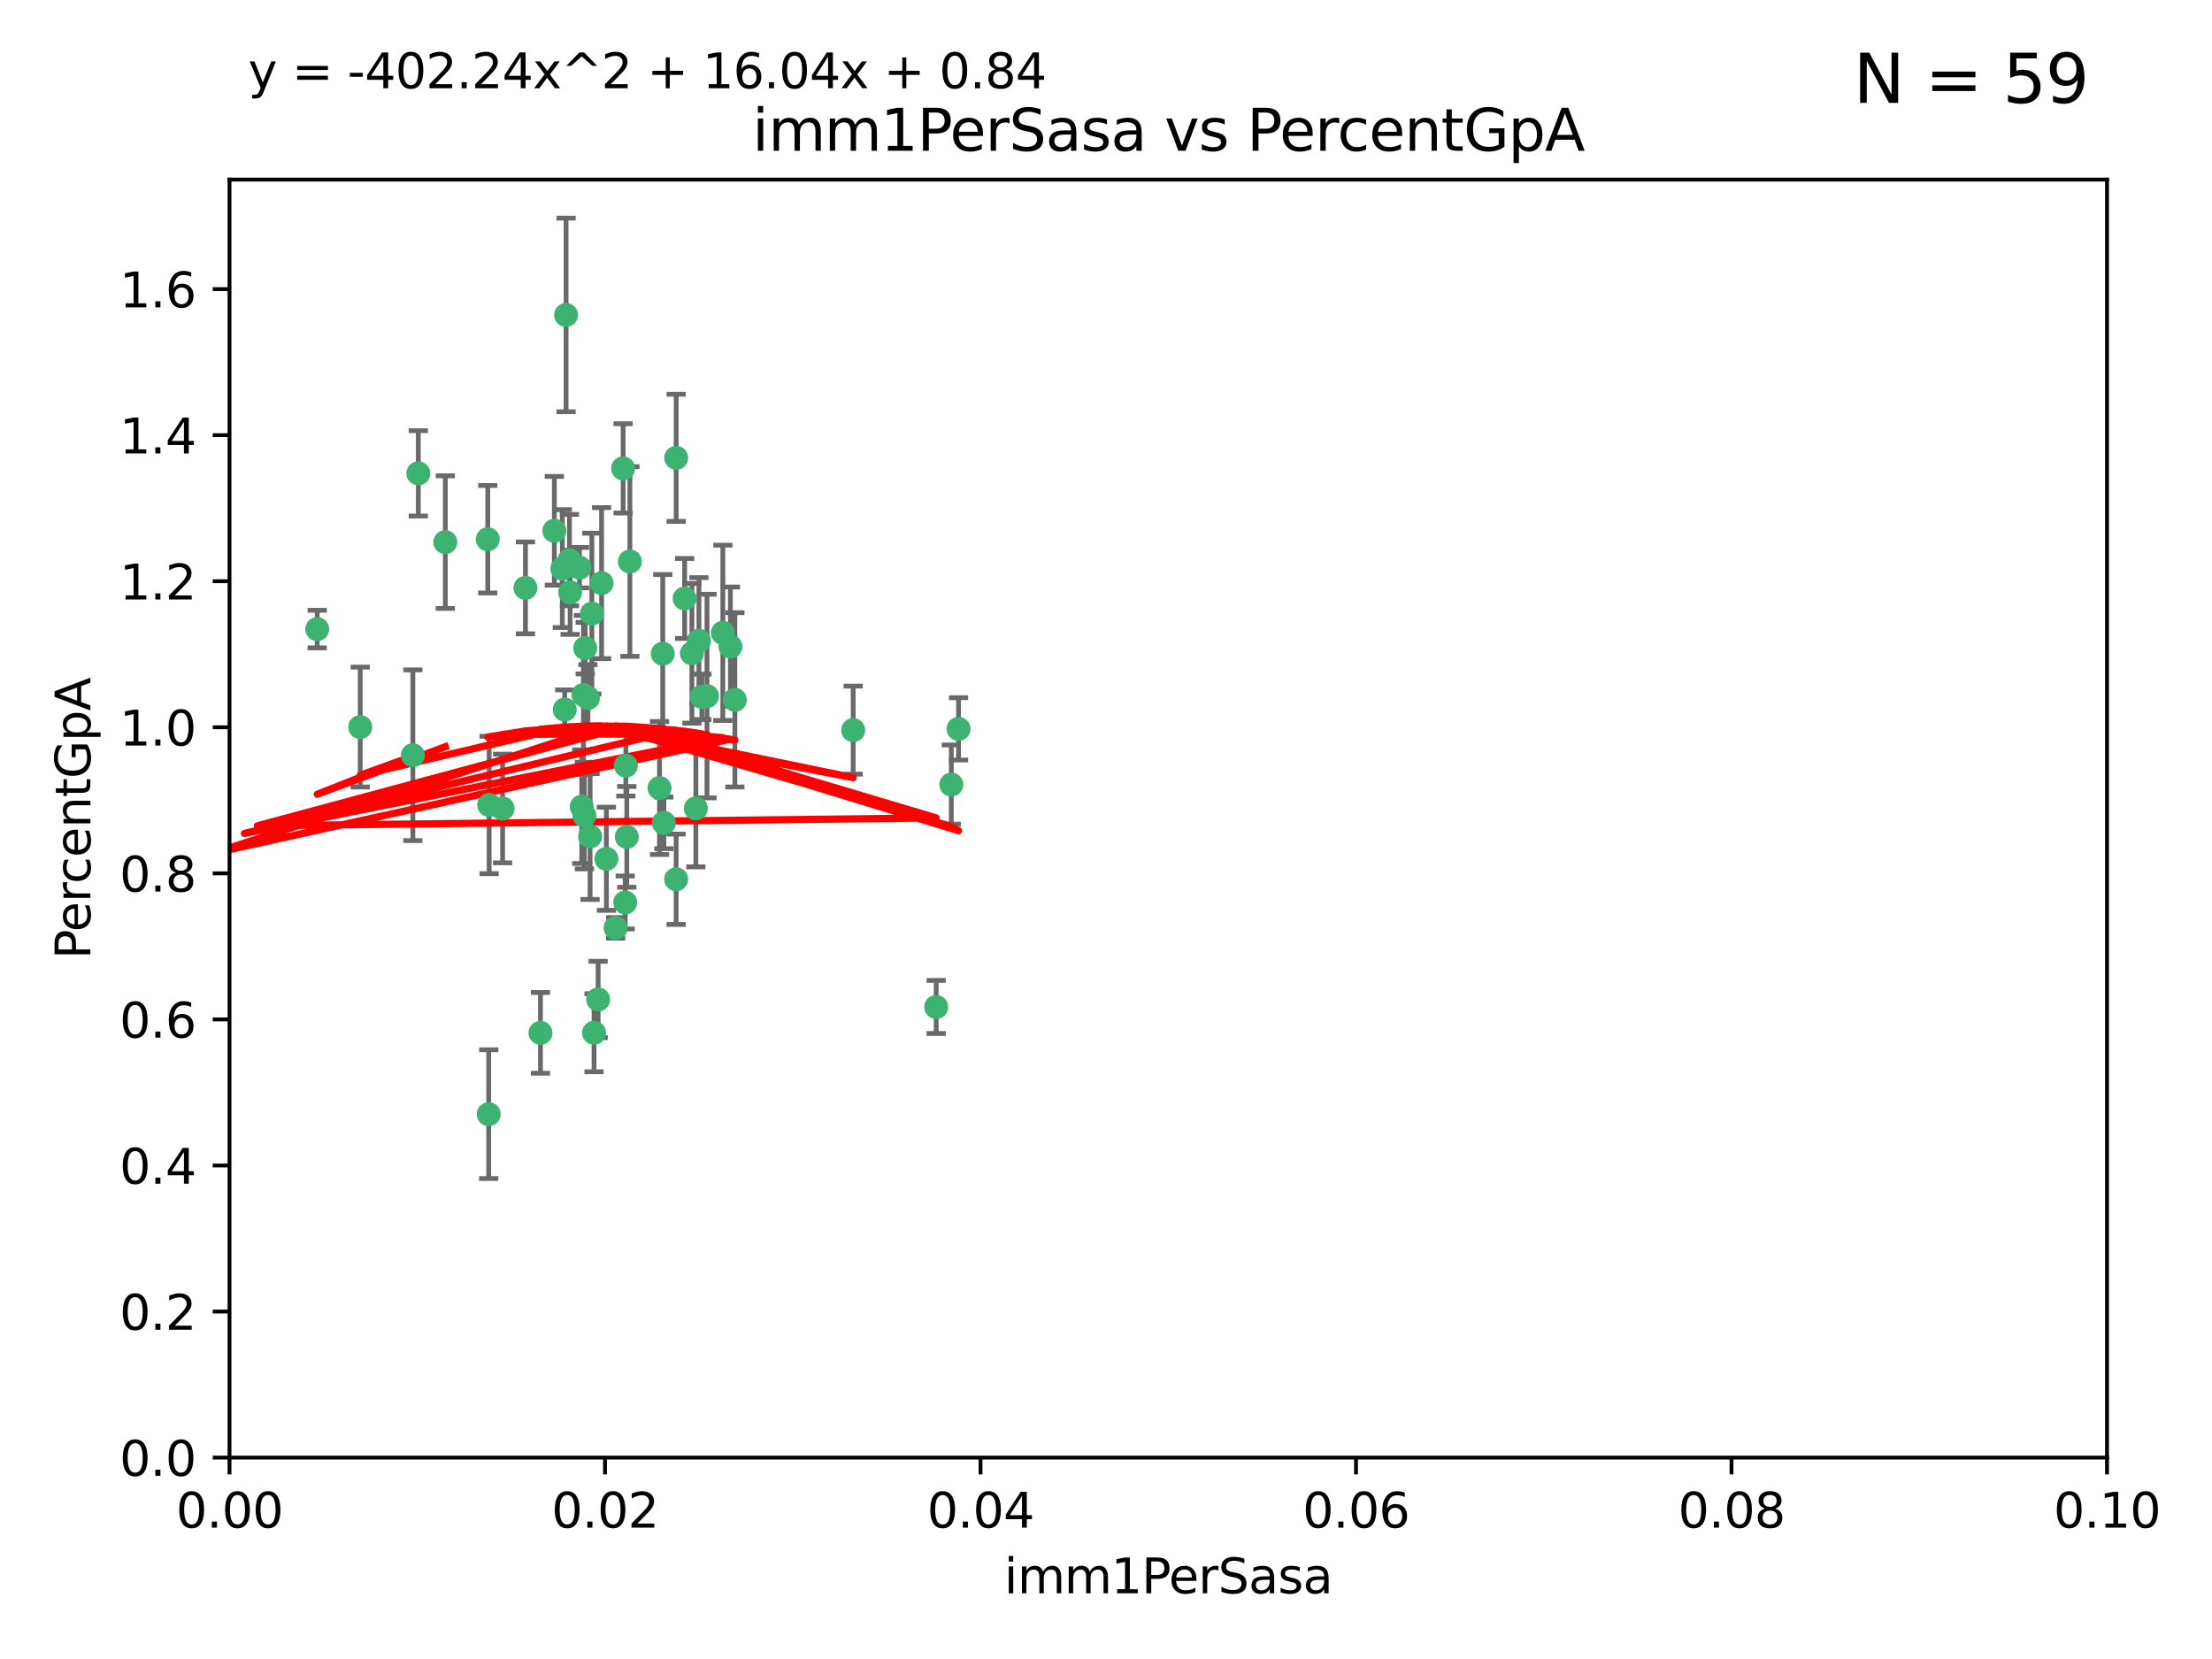 <?xml version="1.0" encoding="utf-8" standalone="no"?>
<!DOCTYPE svg PUBLIC "-//W3C//DTD SVG 1.1//EN"
  "http://www.w3.org/Graphics/SVG/1.1/DTD/svg11.dtd">
<svg xmlns:xlink="http://www.w3.org/1999/xlink" width="460.8pt" height="345.6pt" viewBox="0 0 460.8 345.6" xmlns="http://www.w3.org/2000/svg" version="1.1">
 <defs>
  <style type="text/css">*{stroke-linejoin: round; stroke-linecap: butt}</style>
 </defs>
 <g id="figure_1">
  <g id="patch_1">
   <path d="M 0 345.6 
L 460.8 345.6 
L 460.8 0 
L 0 0 
z
" style="fill: #ffffff"/>
  </g>
  <g id="axes_1">
   <g id="patch_2">
    <path d="M 47.81 303.64 
L 438.93 303.64 
L 438.93 37.411 
L 47.81 37.411 
z
" style="fill: #ffffff"/>
   </g>
   <g id="PathCollection_1">
    <defs>
     <path id="mc7837765f6" d="M 0 1.118 
C 0.297 1.118 0.581 1 0.791 0.791 
C 1 0.581 1.118 0.297 1.118 0 
C 1.118 -0.297 1 -0.581 0.791 -0.791 
C 0.581 -1 0.297 -1.118 0 -1.118 
C -0.297 -1.118 -0.581 -1 -0.791 -0.791 
C -1 -0.581 -1.118 -0.297 -1.118 0 
C -1.118 0.297 -1 0.581 -0.791 0.791 
C -0.581 1 -0.297 1.118 0 1.118 
z
" style="stroke: #3cb371"/>
    </defs>
    <g clip-path="url(#p57c464609a)">
     <use xlink:href="#mc7837765f6" x="92.769" y="112.935" style="fill: #3cb371; stroke: #3cb371"/>
     <use xlink:href="#mc7837765f6" x="66.082" y="131.048" style="fill: #3cb371; stroke: #3cb371"/>
     <use xlink:href="#mc7837765f6" x="87.143" y="98.611" style="fill: #3cb371; stroke: #3cb371"/>
     <use xlink:href="#mc7837765f6" x="86.005" y="157.33" style="fill: #3cb371; stroke: #3cb371"/>
     <use xlink:href="#mc7837765f6" x="75.042" y="151.457" style="fill: #3cb371; stroke: #3cb371"/>
     <use xlink:href="#mc7837765f6" x="117.924" y="65.606" style="fill: #3cb371; stroke: #3cb371"/>
     <use xlink:href="#mc7837765f6" x="144.138" y="136.097" style="fill: #3cb371; stroke: #3cb371"/>
     <use xlink:href="#mc7837765f6" x="123.297" y="127.82" style="fill: #3cb371; stroke: #3cb371"/>
     <use xlink:href="#mc7837765f6" x="117.142" y="118.446" style="fill: #3cb371; stroke: #3cb371"/>
     <use xlink:href="#mc7837765f6" x="137.389" y="164.157" style="fill: #3cb371; stroke: #3cb371"/>
     <use xlink:href="#mc7837765f6" x="117.64" y="147.818" style="fill: #3cb371; stroke: #3cb371"/>
     <use xlink:href="#mc7837765f6" x="153.088" y="145.786" style="fill: #3cb371; stroke: #3cb371"/>
     <use xlink:href="#mc7837765f6" x="121.907" y="135.021" style="fill: #3cb371; stroke: #3cb371"/>
     <use xlink:href="#mc7837765f6" x="150.581" y="131.834" style="fill: #3cb371; stroke: #3cb371"/>
     <use xlink:href="#mc7837765f6" x="140.861" y="95.371" style="fill: #3cb371; stroke: #3cb371"/>
     <use xlink:href="#mc7837765f6" x="121.186" y="168.041" style="fill: #3cb371; stroke: #3cb371"/>
     <use xlink:href="#mc7837765f6" x="120.714" y="118.255" style="fill: #3cb371; stroke: #3cb371"/>
     <use xlink:href="#mc7837765f6" x="101.609" y="112.334" style="fill: #3cb371; stroke: #3cb371"/>
     <use xlink:href="#mc7837765f6" x="122.473" y="145.408" style="fill: #3cb371; stroke: #3cb371"/>
     <use xlink:href="#mc7837765f6" x="118.763" y="123.385" style="fill: #3cb371; stroke: #3cb371"/>
     <use xlink:href="#mc7837765f6" x="145.597" y="133.482" style="fill: #3cb371; stroke: #3cb371"/>
     <use xlink:href="#mc7837765f6" x="112.589" y="215.161" style="fill: #3cb371; stroke: #3cb371"/>
     <use xlink:href="#mc7837765f6" x="118.629" y="116.673" style="fill: #3cb371; stroke: #3cb371"/>
     <use xlink:href="#mc7837765f6" x="138.294" y="171.42" style="fill: #3cb371; stroke: #3cb371"/>
     <use xlink:href="#mc7837765f6" x="131.218" y="116.973" style="fill: #3cb371; stroke: #3cb371"/>
     <use xlink:href="#mc7837765f6" x="129.806" y="97.572" style="fill: #3cb371; stroke: #3cb371"/>
     <use xlink:href="#mc7837765f6" x="142.623" y="124.669" style="fill: #3cb371; stroke: #3cb371"/>
     <use xlink:href="#mc7837765f6" x="146.211" y="145.171" style="fill: #3cb371; stroke: #3cb371"/>
     <use xlink:href="#mc7837765f6" x="104.701" y="168.419" style="fill: #3cb371; stroke: #3cb371"/>
     <use xlink:href="#mc7837765f6" x="123.75" y="215.139" style="fill: #3cb371; stroke: #3cb371"/>
     <use xlink:href="#mc7837765f6" x="138.067" y="136.178" style="fill: #3cb371; stroke: #3cb371"/>
     <use xlink:href="#mc7837765f6" x="130.377" y="159.488" style="fill: #3cb371; stroke: #3cb371"/>
     <use xlink:href="#mc7837765f6" x="152.16" y="134.689" style="fill: #3cb371; stroke: #3cb371"/>
     <use xlink:href="#mc7837765f6" x="126.321" y="178.897" style="fill: #3cb371; stroke: #3cb371"/>
     <use xlink:href="#mc7837765f6" x="198.175" y="163.438" style="fill: #3cb371; stroke: #3cb371"/>
     <use xlink:href="#mc7837765f6" x="199.68" y="151.836" style="fill: #3cb371; stroke: #3cb371"/>
     <use xlink:href="#mc7837765f6" x="128.242" y="193.29" style="fill: #3cb371; stroke: #3cb371"/>
     <use xlink:href="#mc7837765f6" x="140.853" y="183.167" style="fill: #3cb371; stroke: #3cb371"/>
     <use xlink:href="#mc7837765f6" x="124.6" y="208.206" style="fill: #3cb371; stroke: #3cb371"/>
     <use xlink:href="#mc7837765f6" x="115.48" y="110.571" style="fill: #3cb371; stroke: #3cb371"/>
     <use xlink:href="#mc7837765f6" x="125.32" y="121.476" style="fill: #3cb371; stroke: #3cb371"/>
     <use xlink:href="#mc7837765f6" x="177.734" y="152.103" style="fill: #3cb371; stroke: #3cb371"/>
     <use xlink:href="#mc7837765f6" x="121.738" y="169.899" style="fill: #3cb371; stroke: #3cb371"/>
     <use xlink:href="#mc7837765f6" x="130.573" y="174.332" style="fill: #3cb371; stroke: #3cb371"/>
     <use xlink:href="#mc7837765f6" x="195.026" y="209.769" style="fill: #3cb371; stroke: #3cb371"/>
     <use xlink:href="#mc7837765f6" x="144.961" y="168.396" style="fill: #3cb371; stroke: #3cb371"/>
     <use xlink:href="#mc7837765f6" x="130.24" y="188.002" style="fill: #3cb371; stroke: #3cb371"/>
     <use xlink:href="#mc7837765f6" x="101.808" y="232.101" style="fill: #3cb371; stroke: #3cb371"/>
     <use xlink:href="#mc7837765f6" x="101.898" y="167.688" style="fill: #3cb371; stroke: #3cb371"/>
     <use xlink:href="#mc7837765f6" x="109.461" y="122.465" style="fill: #3cb371; stroke: #3cb371"/>
     <use xlink:href="#mc7837765f6" x="121.544" y="144.762" style="fill: #3cb371; stroke: #3cb371"/>
     <use xlink:href="#mc7837765f6" x="147.28" y="145.004" style="fill: #3cb371; stroke: #3cb371"/>
     <use xlink:href="#mc7837765f6" x="122.926" y="174.257" style="fill: #3cb371; stroke: #3cb371"/>
    </g>
   </g>
   <g id="matplotlib.axis_1">
    <g id="xtick_1">
     <g id="line2d_1">
      <defs>
       <path id="m0ca04ca93b" d="M 0 0 
L 0 3.5 
" style="stroke: #000000; stroke-width: 0.8"/>
      </defs>
      <g>
       <use xlink:href="#m0ca04ca93b" x="47.81" y="303.64" style="stroke: #000000; stroke-width: 0.8"/>
      </g>
     </g>
     <g id="text_1">
      <!-- 0.00 -->
      <g transform="translate(36.677 318.238)scale(0.1 -0.1)">
       <defs>
        <path id="DejaVuSans-30" d="M 2034 4250 
Q 1547 4250 1301 3770 
Q 1056 3291 1056 2328 
Q 1056 1369 1301 889 
Q 1547 409 2034 409 
Q 2525 409 2770 889 
Q 3016 1369 3016 2328 
Q 3016 3291 2770 3770 
Q 2525 4250 2034 4250 
z
M 2034 4750 
Q 2819 4750 3233 4129 
Q 3647 3509 3647 2328 
Q 3647 1150 3233 529 
Q 2819 -91 2034 -91 
Q 1250 -91 836 529 
Q 422 1150 422 2328 
Q 422 3509 836 4129 
Q 1250 4750 2034 4750 
z
" transform="scale(0.016)"/>
        <path id="DejaVuSans-2e" d="M 684 794 
L 1344 794 
L 1344 0 
L 684 0 
L 684 794 
z
" transform="scale(0.016)"/>
       </defs>
       <use xlink:href="#DejaVuSans-30"/>
       <use xlink:href="#DejaVuSans-2e" x="63.623"/>
       <use xlink:href="#DejaVuSans-30" x="95.41"/>
       <use xlink:href="#DejaVuSans-30" x="159.033"/>
      </g>
     </g>
    </g>
    <g id="xtick_2">
     <g id="line2d_2">
      <g>
       <use xlink:href="#m0ca04ca93b" x="126.034" y="303.64" style="stroke: #000000; stroke-width: 0.8"/>
      </g>
     </g>
     <g id="text_2">
      <!-- 0.02 -->
      <g transform="translate(114.901 318.238)scale(0.1 -0.1)">
       <defs>
        <path id="DejaVuSans-32" d="M 1228 531 
L 3431 531 
L 3431 0 
L 469 0 
L 469 531 
Q 828 903 1448 1529 
Q 2069 2156 2228 2338 
Q 2531 2678 2651 2914 
Q 2772 3150 2772 3378 
Q 2772 3750 2511 3984 
Q 2250 4219 1831 4219 
Q 1534 4219 1204 4116 
Q 875 4013 500 3803 
L 500 4441 
Q 881 4594 1212 4672 
Q 1544 4750 1819 4750 
Q 2544 4750 2975 4387 
Q 3406 4025 3406 3419 
Q 3406 3131 3298 2873 
Q 3191 2616 2906 2266 
Q 2828 2175 2409 1742 
Q 1991 1309 1228 531 
z
" transform="scale(0.016)"/>
       </defs>
       <use xlink:href="#DejaVuSans-30"/>
       <use xlink:href="#DejaVuSans-2e" x="63.623"/>
       <use xlink:href="#DejaVuSans-30" x="95.41"/>
       <use xlink:href="#DejaVuSans-32" x="159.033"/>
      </g>
     </g>
    </g>
    <g id="xtick_3">
     <g id="line2d_3">
      <g>
       <use xlink:href="#m0ca04ca93b" x="204.258" y="303.64" style="stroke: #000000; stroke-width: 0.8"/>
      </g>
     </g>
     <g id="text_3">
      <!-- 0.04 -->
      <g transform="translate(193.125 318.238)scale(0.1 -0.1)">
       <defs>
        <path id="DejaVuSans-34" d="M 2419 4116 
L 825 1625 
L 2419 1625 
L 2419 4116 
z
M 2253 4666 
L 3047 4666 
L 3047 1625 
L 3713 1625 
L 3713 1100 
L 3047 1100 
L 3047 0 
L 2419 0 
L 2419 1100 
L 313 1100 
L 313 1709 
L 2253 4666 
z
" transform="scale(0.016)"/>
       </defs>
       <use xlink:href="#DejaVuSans-30"/>
       <use xlink:href="#DejaVuSans-2e" x="63.623"/>
       <use xlink:href="#DejaVuSans-30" x="95.41"/>
       <use xlink:href="#DejaVuSans-34" x="159.033"/>
      </g>
     </g>
    </g>
    <g id="xtick_4">
     <g id="line2d_4">
      <g>
       <use xlink:href="#m0ca04ca93b" x="282.482" y="303.64" style="stroke: #000000; stroke-width: 0.8"/>
      </g>
     </g>
     <g id="text_4">
      <!-- 0.06 -->
      <g transform="translate(271.349 318.238)scale(0.1 -0.1)">
       <defs>
        <path id="DejaVuSans-36" d="M 2113 2584 
Q 1688 2584 1439 2293 
Q 1191 2003 1191 1497 
Q 1191 994 1439 701 
Q 1688 409 2113 409 
Q 2538 409 2786 701 
Q 3034 994 3034 1497 
Q 3034 2003 2786 2293 
Q 2538 2584 2113 2584 
z
M 3366 4563 
L 3366 3988 
Q 3128 4100 2886 4159 
Q 2644 4219 2406 4219 
Q 1781 4219 1451 3797 
Q 1122 3375 1075 2522 
Q 1259 2794 1537 2939 
Q 1816 3084 2150 3084 
Q 2853 3084 3261 2657 
Q 3669 2231 3669 1497 
Q 3669 778 3244 343 
Q 2819 -91 2113 -91 
Q 1303 -91 875 529 
Q 447 1150 447 2328 
Q 447 3434 972 4092 
Q 1497 4750 2381 4750 
Q 2619 4750 2861 4703 
Q 3103 4656 3366 4563 
z
" transform="scale(0.016)"/>
       </defs>
       <use xlink:href="#DejaVuSans-30"/>
       <use xlink:href="#DejaVuSans-2e" x="63.623"/>
       <use xlink:href="#DejaVuSans-30" x="95.41"/>
       <use xlink:href="#DejaVuSans-36" x="159.033"/>
      </g>
     </g>
    </g>
    <g id="xtick_5">
     <g id="line2d_5">
      <g>
       <use xlink:href="#m0ca04ca93b" x="360.706" y="303.64" style="stroke: #000000; stroke-width: 0.8"/>
      </g>
     </g>
     <g id="text_5">
      <!-- 0.08 -->
      <g transform="translate(349.573 318.238)scale(0.1 -0.1)">
       <defs>
        <path id="DejaVuSans-38" d="M 2034 2216 
Q 1584 2216 1326 1975 
Q 1069 1734 1069 1313 
Q 1069 891 1326 650 
Q 1584 409 2034 409 
Q 2484 409 2743 651 
Q 3003 894 3003 1313 
Q 3003 1734 2745 1975 
Q 2488 2216 2034 2216 
z
M 1403 2484 
Q 997 2584 770 2862 
Q 544 3141 544 3541 
Q 544 4100 942 4425 
Q 1341 4750 2034 4750 
Q 2731 4750 3128 4425 
Q 3525 4100 3525 3541 
Q 3525 3141 3298 2862 
Q 3072 2584 2669 2484 
Q 3125 2378 3379 2068 
Q 3634 1759 3634 1313 
Q 3634 634 3220 271 
Q 2806 -91 2034 -91 
Q 1263 -91 848 271 
Q 434 634 434 1313 
Q 434 1759 690 2068 
Q 947 2378 1403 2484 
z
M 1172 3481 
Q 1172 3119 1398 2916 
Q 1625 2713 2034 2713 
Q 2441 2713 2670 2916 
Q 2900 3119 2900 3481 
Q 2900 3844 2670 4047 
Q 2441 4250 2034 4250 
Q 1625 4250 1398 4047 
Q 1172 3844 1172 3481 
z
" transform="scale(0.016)"/>
       </defs>
       <use xlink:href="#DejaVuSans-30"/>
       <use xlink:href="#DejaVuSans-2e" x="63.623"/>
       <use xlink:href="#DejaVuSans-30" x="95.41"/>
       <use xlink:href="#DejaVuSans-38" x="159.033"/>
      </g>
     </g>
    </g>
    <g id="xtick_6">
     <g id="line2d_6">
      <g>
       <use xlink:href="#m0ca04ca93b" x="438.93" y="303.64" style="stroke: #000000; stroke-width: 0.8"/>
      </g>
     </g>
     <g id="text_6">
      <!-- 0.10 -->
      <g transform="translate(427.797 318.238)scale(0.1 -0.1)">
       <defs>
        <path id="DejaVuSans-31" d="M 794 531 
L 1825 531 
L 1825 4091 
L 703 3866 
L 703 4441 
L 1819 4666 
L 2450 4666 
L 2450 531 
L 3481 531 
L 3481 0 
L 794 0 
L 794 531 
z
" transform="scale(0.016)"/>
       </defs>
       <use xlink:href="#DejaVuSans-30"/>
       <use xlink:href="#DejaVuSans-2e" x="63.623"/>
       <use xlink:href="#DejaVuSans-31" x="95.41"/>
       <use xlink:href="#DejaVuSans-30" x="159.033"/>
      </g>
     </g>
    </g>
    <g id="text_7">
     <!-- imm1PerSasa -->
     <g transform="translate(209.186 331.917)scale(0.1 -0.1)">
      <defs>
       <path id="DejaVuSans-69" d="M 603 3500 
L 1178 3500 
L 1178 0 
L 603 0 
L 603 3500 
z
M 603 4863 
L 1178 4863 
L 1178 4134 
L 603 4134 
L 603 4863 
z
" transform="scale(0.016)"/>
       <path id="DejaVuSans-6d" d="M 3328 2828 
Q 3544 3216 3844 3400 
Q 4144 3584 4550 3584 
Q 5097 3584 5394 3201 
Q 5691 2819 5691 2113 
L 5691 0 
L 5113 0 
L 5113 2094 
Q 5113 2597 4934 2840 
Q 4756 3084 4391 3084 
Q 3944 3084 3684 2787 
Q 3425 2491 3425 1978 
L 3425 0 
L 2847 0 
L 2847 2094 
Q 2847 2600 2669 2842 
Q 2491 3084 2119 3084 
Q 1678 3084 1418 2786 
Q 1159 2488 1159 1978 
L 1159 0 
L 581 0 
L 581 3500 
L 1159 3500 
L 1159 2956 
Q 1356 3278 1631 3431 
Q 1906 3584 2284 3584 
Q 2666 3584 2933 3390 
Q 3200 3197 3328 2828 
z
" transform="scale(0.016)"/>
       <path id="DejaVuSans-50" d="M 1259 4147 
L 1259 2394 
L 2053 2394 
Q 2494 2394 2734 2622 
Q 2975 2850 2975 3272 
Q 2975 3691 2734 3919 
Q 2494 4147 2053 4147 
L 1259 4147 
z
M 628 4666 
L 2053 4666 
Q 2838 4666 3239 4311 
Q 3641 3956 3641 3272 
Q 3641 2581 3239 2228 
Q 2838 1875 2053 1875 
L 1259 1875 
L 1259 0 
L 628 0 
L 628 4666 
z
" transform="scale(0.016)"/>
       <path id="DejaVuSans-65" d="M 3597 1894 
L 3597 1613 
L 953 1613 
Q 991 1019 1311 708 
Q 1631 397 2203 397 
Q 2534 397 2845 478 
Q 3156 559 3463 722 
L 3463 178 
Q 3153 47 2828 -22 
Q 2503 -91 2169 -91 
Q 1331 -91 842 396 
Q 353 884 353 1716 
Q 353 2575 817 3079 
Q 1281 3584 2069 3584 
Q 2775 3584 3186 3129 
Q 3597 2675 3597 1894 
z
M 3022 2063 
Q 3016 2534 2758 2815 
Q 2500 3097 2075 3097 
Q 1594 3097 1305 2825 
Q 1016 2553 972 2059 
L 3022 2063 
z
" transform="scale(0.016)"/>
       <path id="DejaVuSans-72" d="M 2631 2963 
Q 2534 3019 2420 3045 
Q 2306 3072 2169 3072 
Q 1681 3072 1420 2755 
Q 1159 2438 1159 1844 
L 1159 0 
L 581 0 
L 581 3500 
L 1159 3500 
L 1159 2956 
Q 1341 3275 1631 3429 
Q 1922 3584 2338 3584 
Q 2397 3584 2469 3576 
Q 2541 3569 2628 3553 
L 2631 2963 
z
" transform="scale(0.016)"/>
       <path id="DejaVuSans-53" d="M 3425 4513 
L 3425 3897 
Q 3066 4069 2747 4153 
Q 2428 4238 2131 4238 
Q 1616 4238 1336 4038 
Q 1056 3838 1056 3469 
Q 1056 3159 1242 3001 
Q 1428 2844 1947 2747 
L 2328 2669 
Q 3034 2534 3370 2195 
Q 3706 1856 3706 1288 
Q 3706 609 3251 259 
Q 2797 -91 1919 -91 
Q 1588 -91 1214 -16 
Q 841 59 441 206 
L 441 856 
Q 825 641 1194 531 
Q 1563 422 1919 422 
Q 2459 422 2753 634 
Q 3047 847 3047 1241 
Q 3047 1584 2836 1778 
Q 2625 1972 2144 2069 
L 1759 2144 
Q 1053 2284 737 2584 
Q 422 2884 422 3419 
Q 422 4038 858 4394 
Q 1294 4750 2059 4750 
Q 2388 4750 2728 4690 
Q 3069 4631 3425 4513 
z
" transform="scale(0.016)"/>
       <path id="DejaVuSans-61" d="M 2194 1759 
Q 1497 1759 1228 1600 
Q 959 1441 959 1056 
Q 959 750 1161 570 
Q 1363 391 1709 391 
Q 2188 391 2477 730 
Q 2766 1069 2766 1631 
L 2766 1759 
L 2194 1759 
z
M 3341 1997 
L 3341 0 
L 2766 0 
L 2766 531 
Q 2569 213 2275 61 
Q 1981 -91 1556 -91 
Q 1019 -91 701 211 
Q 384 513 384 1019 
Q 384 1609 779 1909 
Q 1175 2209 1959 2209 
L 2766 2209 
L 2766 2266 
Q 2766 2663 2505 2880 
Q 2244 3097 1772 3097 
Q 1472 3097 1187 3025 
Q 903 2953 641 2809 
L 641 3341 
Q 956 3463 1253 3523 
Q 1550 3584 1831 3584 
Q 2591 3584 2966 3190 
Q 3341 2797 3341 1997 
z
" transform="scale(0.016)"/>
       <path id="DejaVuSans-73" d="M 2834 3397 
L 2834 2853 
Q 2591 2978 2328 3040 
Q 2066 3103 1784 3103 
Q 1356 3103 1142 2972 
Q 928 2841 928 2578 
Q 928 2378 1081 2264 
Q 1234 2150 1697 2047 
L 1894 2003 
Q 2506 1872 2764 1633 
Q 3022 1394 3022 966 
Q 3022 478 2636 193 
Q 2250 -91 1575 -91 
Q 1294 -91 989 -36 
Q 684 19 347 128 
L 347 722 
Q 666 556 975 473 
Q 1284 391 1588 391 
Q 1994 391 2212 530 
Q 2431 669 2431 922 
Q 2431 1156 2273 1281 
Q 2116 1406 1581 1522 
L 1381 1569 
Q 847 1681 609 1914 
Q 372 2147 372 2553 
Q 372 3047 722 3315 
Q 1072 3584 1716 3584 
Q 2034 3584 2315 3537 
Q 2597 3491 2834 3397 
z
" transform="scale(0.016)"/>
      </defs>
      <use xlink:href="#DejaVuSans-69"/>
      <use xlink:href="#DejaVuSans-6d" x="27.783"/>
      <use xlink:href="#DejaVuSans-6d" x="125.195"/>
      <use xlink:href="#DejaVuSans-31" x="222.607"/>
      <use xlink:href="#DejaVuSans-50" x="286.23"/>
      <use xlink:href="#DejaVuSans-65" x="342.908"/>
      <use xlink:href="#DejaVuSans-72" x="404.432"/>
      <use xlink:href="#DejaVuSans-53" x="445.545"/>
      <use xlink:href="#DejaVuSans-61" x="509.021"/>
      <use xlink:href="#DejaVuSans-73" x="570.301"/>
      <use xlink:href="#DejaVuSans-61" x="622.4"/>
     </g>
    </g>
   </g>
   <g id="matplotlib.axis_2">
    <g id="ytick_1">
     <g id="line2d_7">
      <defs>
       <path id="m311e9693e4" d="M 0 0 
L -3.5 0 
" style="stroke: #000000; stroke-width: 0.8"/>
      </defs>
      <g>
       <use xlink:href="#m311e9693e4" x="47.81" y="303.64" style="stroke: #000000; stroke-width: 0.8"/>
      </g>
     </g>
     <g id="text_8">
      <!-- 0.0 -->
      <g transform="translate(24.907 307.439)scale(0.1 -0.1)">
       <use xlink:href="#DejaVuSans-30"/>
       <use xlink:href="#DejaVuSans-2e" x="63.623"/>
       <use xlink:href="#DejaVuSans-30" x="95.41"/>
      </g>
     </g>
    </g>
    <g id="ytick_2">
     <g id="line2d_8">
      <g>
       <use xlink:href="#m311e9693e4" x="47.81" y="273.214" style="stroke: #000000; stroke-width: 0.8"/>
      </g>
     </g>
     <g id="text_9">
      <!-- 0.2 -->
      <g transform="translate(24.907 277.013)scale(0.1 -0.1)">
       <use xlink:href="#DejaVuSans-30"/>
       <use xlink:href="#DejaVuSans-2e" x="63.623"/>
       <use xlink:href="#DejaVuSans-32" x="95.41"/>
      </g>
     </g>
    </g>
    <g id="ytick_3">
     <g id="line2d_9">
      <g>
       <use xlink:href="#m311e9693e4" x="47.81" y="242.788" style="stroke: #000000; stroke-width: 0.8"/>
      </g>
     </g>
     <g id="text_10">
      <!-- 0.4 -->
      <g transform="translate(24.907 246.587)scale(0.1 -0.1)">
       <use xlink:href="#DejaVuSans-30"/>
       <use xlink:href="#DejaVuSans-2e" x="63.623"/>
       <use xlink:href="#DejaVuSans-34" x="95.41"/>
      </g>
     </g>
    </g>
    <g id="ytick_4">
     <g id="line2d_10">
      <g>
       <use xlink:href="#m311e9693e4" x="47.81" y="212.362" style="stroke: #000000; stroke-width: 0.8"/>
      </g>
     </g>
     <g id="text_11">
      <!-- 0.6 -->
      <g transform="translate(24.907 216.161)scale(0.1 -0.1)">
       <use xlink:href="#DejaVuSans-30"/>
       <use xlink:href="#DejaVuSans-2e" x="63.623"/>
       <use xlink:href="#DejaVuSans-36" x="95.41"/>
      </g>
     </g>
    </g>
    <g id="ytick_5">
     <g id="line2d_11">
      <g>
       <use xlink:href="#m311e9693e4" x="47.81" y="181.935" style="stroke: #000000; stroke-width: 0.8"/>
      </g>
     </g>
     <g id="text_12">
      <!-- 0.8 -->
      <g transform="translate(24.907 185.735)scale(0.1 -0.1)">
       <use xlink:href="#DejaVuSans-30"/>
       <use xlink:href="#DejaVuSans-2e" x="63.623"/>
       <use xlink:href="#DejaVuSans-38" x="95.41"/>
      </g>
     </g>
    </g>
    <g id="ytick_6">
     <g id="line2d_12">
      <g>
       <use xlink:href="#m311e9693e4" x="47.81" y="151.509" style="stroke: #000000; stroke-width: 0.8"/>
      </g>
     </g>
     <g id="text_13">
      <!-- 1.0 -->
      <g transform="translate(24.907 155.308)scale(0.1 -0.1)">
       <use xlink:href="#DejaVuSans-31"/>
       <use xlink:href="#DejaVuSans-2e" x="63.623"/>
       <use xlink:href="#DejaVuSans-30" x="95.41"/>
      </g>
     </g>
    </g>
    <g id="ytick_7">
     <g id="line2d_13">
      <g>
       <use xlink:href="#m311e9693e4" x="47.81" y="121.083" style="stroke: #000000; stroke-width: 0.8"/>
      </g>
     </g>
     <g id="text_14">
      <!-- 1.2 -->
      <g transform="translate(24.907 124.882)scale(0.1 -0.1)">
       <use xlink:href="#DejaVuSans-31"/>
       <use xlink:href="#DejaVuSans-2e" x="63.623"/>
       <use xlink:href="#DejaVuSans-32" x="95.41"/>
      </g>
     </g>
    </g>
    <g id="ytick_8">
     <g id="line2d_14">
      <g>
       <use xlink:href="#m311e9693e4" x="47.81" y="90.657" style="stroke: #000000; stroke-width: 0.8"/>
      </g>
     </g>
     <g id="text_15">
      <!-- 1.4 -->
      <g transform="translate(24.907 94.456)scale(0.1 -0.1)">
       <use xlink:href="#DejaVuSans-31"/>
       <use xlink:href="#DejaVuSans-2e" x="63.623"/>
       <use xlink:href="#DejaVuSans-34" x="95.41"/>
      </g>
     </g>
    </g>
    <g id="ytick_9">
     <g id="line2d_15">
      <g>
       <use xlink:href="#m311e9693e4" x="47.81" y="60.231" style="stroke: #000000; stroke-width: 0.8"/>
      </g>
     </g>
     <g id="text_16">
      <!-- 1.6 -->
      <g transform="translate(24.907 64.03)scale(0.1 -0.1)">
       <use xlink:href="#DejaVuSans-31"/>
       <use xlink:href="#DejaVuSans-2e" x="63.623"/>
       <use xlink:href="#DejaVuSans-36" x="95.41"/>
      </g>
     </g>
    </g>
    <g id="text_17">
     <!-- PercentGpA -->
     <g transform="translate(18.827 199.802)rotate(-90)scale(0.1 -0.1)">
      <defs>
       <path id="DejaVuSans-63" d="M 3122 3366 
L 3122 2828 
Q 2878 2963 2633 3030 
Q 2388 3097 2138 3097 
Q 1578 3097 1268 2742 
Q 959 2388 959 1747 
Q 959 1106 1268 751 
Q 1578 397 2138 397 
Q 2388 397 2633 464 
Q 2878 531 3122 666 
L 3122 134 
Q 2881 22 2623 -34 
Q 2366 -91 2075 -91 
Q 1284 -91 818 406 
Q 353 903 353 1747 
Q 353 2603 823 3093 
Q 1294 3584 2113 3584 
Q 2378 3584 2631 3529 
Q 2884 3475 3122 3366 
z
" transform="scale(0.016)"/>
       <path id="DejaVuSans-6e" d="M 3513 2113 
L 3513 0 
L 2938 0 
L 2938 2094 
Q 2938 2591 2744 2837 
Q 2550 3084 2163 3084 
Q 1697 3084 1428 2787 
Q 1159 2491 1159 1978 
L 1159 0 
L 581 0 
L 581 3500 
L 1159 3500 
L 1159 2956 
Q 1366 3272 1645 3428 
Q 1925 3584 2291 3584 
Q 2894 3584 3203 3211 
Q 3513 2838 3513 2113 
z
" transform="scale(0.016)"/>
       <path id="DejaVuSans-74" d="M 1172 4494 
L 1172 3500 
L 2356 3500 
L 2356 3053 
L 1172 3053 
L 1172 1153 
Q 1172 725 1289 603 
Q 1406 481 1766 481 
L 2356 481 
L 2356 0 
L 1766 0 
Q 1100 0 847 248 
Q 594 497 594 1153 
L 594 3053 
L 172 3053 
L 172 3500 
L 594 3500 
L 594 4494 
L 1172 4494 
z
" transform="scale(0.016)"/>
       <path id="DejaVuSans-47" d="M 3809 666 
L 3809 1919 
L 2778 1919 
L 2778 2438 
L 4434 2438 
L 4434 434 
Q 4069 175 3628 42 
Q 3188 -91 2688 -91 
Q 1594 -91 976 548 
Q 359 1188 359 2328 
Q 359 3472 976 4111 
Q 1594 4750 2688 4750 
Q 3144 4750 3555 4637 
Q 3966 4525 4313 4306 
L 4313 3634 
Q 3963 3931 3569 4081 
Q 3175 4231 2741 4231 
Q 1884 4231 1454 3753 
Q 1025 3275 1025 2328 
Q 1025 1384 1454 906 
Q 1884 428 2741 428 
Q 3075 428 3337 486 
Q 3600 544 3809 666 
z
" transform="scale(0.016)"/>
       <path id="DejaVuSans-70" d="M 1159 525 
L 1159 -1331 
L 581 -1331 
L 581 3500 
L 1159 3500 
L 1159 2969 
Q 1341 3281 1617 3432 
Q 1894 3584 2278 3584 
Q 2916 3584 3314 3078 
Q 3713 2572 3713 1747 
Q 3713 922 3314 415 
Q 2916 -91 2278 -91 
Q 1894 -91 1617 61 
Q 1341 213 1159 525 
z
M 3116 1747 
Q 3116 2381 2855 2742 
Q 2594 3103 2138 3103 
Q 1681 3103 1420 2742 
Q 1159 2381 1159 1747 
Q 1159 1113 1420 752 
Q 1681 391 2138 391 
Q 2594 391 2855 752 
Q 3116 1113 3116 1747 
z
" transform="scale(0.016)"/>
       <path id="DejaVuSans-41" d="M 2188 4044 
L 1331 1722 
L 3047 1722 
L 2188 4044 
z
M 1831 4666 
L 2547 4666 
L 4325 0 
L 3669 0 
L 3244 1197 
L 1141 1197 
L 716 0 
L 50 0 
L 1831 4666 
z
" transform="scale(0.016)"/>
      </defs>
      <use xlink:href="#DejaVuSans-50"/>
      <use xlink:href="#DejaVuSans-65" x="56.678"/>
      <use xlink:href="#DejaVuSans-72" x="118.201"/>
      <use xlink:href="#DejaVuSans-63" x="157.064"/>
      <use xlink:href="#DejaVuSans-65" x="212.045"/>
      <use xlink:href="#DejaVuSans-6e" x="273.568"/>
      <use xlink:href="#DejaVuSans-74" x="336.947"/>
      <use xlink:href="#DejaVuSans-47" x="376.156"/>
      <use xlink:href="#DejaVuSans-70" x="453.646"/>
      <use xlink:href="#DejaVuSans-41" x="517.123"/>
     </g>
    </g>
   </g>
   <g id="LineCollection_1">
    <path d="M 92.769 126.742 
L 92.769 99.128 
" clip-path="url(#p57c464609a)" style="fill: none; stroke: #696969"/>
    <path d="M 66.082 134.958 
L 66.082 127.138 
" clip-path="url(#p57c464609a)" style="fill: none; stroke: #696969"/>
    <path d="M 87.143 107.5 
L 87.143 89.723 
" clip-path="url(#p57c464609a)" style="fill: none; stroke: #696969"/>
    <path d="M 86.005 175.107 
L 86.005 139.552 
" clip-path="url(#p57c464609a)" style="fill: none; stroke: #696969"/>
    <path d="M 75.042 163.945 
L 75.042 138.968 
" clip-path="url(#p57c464609a)" style="fill: none; stroke: #696969"/>
    <path d="M 117.924 85.777 
L 117.924 45.434 
" clip-path="url(#p57c464609a)" style="fill: none; stroke: #696969"/>
    <path d="M 144.138 150.645 
L 144.138 121.55 
" clip-path="url(#p57c464609a)" style="fill: none; stroke: #696969"/>
    <path d="M 123.297 144.568 
L 123.297 111.073 
" clip-path="url(#p57c464609a)" style="fill: none; stroke: #696969"/>
    <path d="M 117.142 130.722 
L 117.142 106.17 
" clip-path="url(#p57c464609a)" style="fill: none; stroke: #696969"/>
    <path d="M 137.389 178.007 
L 137.389 150.307 
" clip-path="url(#p57c464609a)" style="fill: none; stroke: #696969"/>
    <path d="M 117.64 151.909 
L 117.64 143.727 
" clip-path="url(#p57c464609a)" style="fill: none; stroke: #696969"/>
    <path d="M 153.088 163.937 
L 153.088 127.634 
" clip-path="url(#p57c464609a)" style="fill: none; stroke: #696969"/>
    <path d="M 121.907 140.382 
L 121.907 129.659 
" clip-path="url(#p57c464609a)" style="fill: none; stroke: #696969"/>
    <path d="M 150.581 150.092 
L 150.581 113.575 
" clip-path="url(#p57c464609a)" style="fill: none; stroke: #696969"/>
    <path d="M 140.861 108.615 
L 140.861 82.127 
" clip-path="url(#p57c464609a)" style="fill: none; stroke: #696969"/>
    <path d="M 121.186 179.882 
L 121.186 156.201 
" clip-path="url(#p57c464609a)" style="fill: none; stroke: #696969"/>
    <path d="M 120.714 122.472 
L 120.714 114.039 
" clip-path="url(#p57c464609a)" style="fill: none; stroke: #696969"/>
    <path d="M 101.609 123.529 
L 101.609 101.139 
" clip-path="url(#p57c464609a)" style="fill: none; stroke: #696969"/>
    <path d="M 122.473 152.361 
L 122.473 138.456 
" clip-path="url(#p57c464609a)" style="fill: none; stroke: #696969"/>
    <path d="M 118.763 132.151 
L 118.763 114.62 
" clip-path="url(#p57c464609a)" style="fill: none; stroke: #696969"/>
    <path d="M 145.597 146.637 
L 145.597 120.327 
" clip-path="url(#p57c464609a)" style="fill: none; stroke: #696969"/>
    <path d="M 112.589 223.572 
L 112.589 206.751 
" clip-path="url(#p57c464609a)" style="fill: none; stroke: #696969"/>
    <path d="M 118.629 126.191 
L 118.629 107.154 
" clip-path="url(#p57c464609a)" style="fill: none; stroke: #696969"/>
    <path d="M 138.294 176.791 
L 138.294 166.049 
" clip-path="url(#p57c464609a)" style="fill: none; stroke: #696969"/>
    <path d="M 131.218 136.73 
L 131.218 97.216 
" clip-path="url(#p57c464609a)" style="fill: none; stroke: #696969"/>
    <path d="M 129.806 106.878 
L 129.806 88.267 
" clip-path="url(#p57c464609a)" style="fill: none; stroke: #696969"/>
    <path d="M 142.623 132.997 
L 142.623 116.341 
" clip-path="url(#p57c464609a)" style="fill: none; stroke: #696969"/>
    <path d="M 146.211 149.901 
L 146.211 140.441 
" clip-path="url(#p57c464609a)" style="fill: none; stroke: #696969"/>
    <path d="M 104.701 179.743 
L 104.701 157.094 
" clip-path="url(#p57c464609a)" style="fill: none; stroke: #696969"/>
    <path d="M 123.75 223.268 
L 123.75 207.01 
" clip-path="url(#p57c464609a)" style="fill: none; stroke: #696969"/>
    <path d="M 138.067 152.672 
L 138.067 119.684 
" clip-path="url(#p57c464609a)" style="fill: none; stroke: #696969"/>
    <path d="M 130.377 165.831 
L 130.377 153.145 
" clip-path="url(#p57c464609a)" style="fill: none; stroke: #696969"/>
    <path d="M 152.16 147.086 
L 152.16 122.292 
" clip-path="url(#p57c464609a)" style="fill: none; stroke: #696969"/>
    <path d="M 126.321 189.642 
L 126.321 168.152 
" clip-path="url(#p57c464609a)" style="fill: none; stroke: #696969"/>
    <path d="M 198.175 171.687 
L 198.175 155.189 
" clip-path="url(#p57c464609a)" style="fill: none; stroke: #696969"/>
    <path d="M 199.68 158.321 
L 199.68 145.352 
" clip-path="url(#p57c464609a)" style="fill: none; stroke: #696969"/>
    <path d="M 128.242 195.434 
L 128.242 191.146 
" clip-path="url(#p57c464609a)" style="fill: none; stroke: #696969"/>
    <path d="M 140.853 192.579 
L 140.853 173.755 
" clip-path="url(#p57c464609a)" style="fill: none; stroke: #696969"/>
    <path d="M 124.6 216.157 
L 124.6 200.256 
" clip-path="url(#p57c464609a)" style="fill: none; stroke: #696969"/>
    <path d="M 115.48 121.897 
L 115.48 99.245 
" clip-path="url(#p57c464609a)" style="fill: none; stroke: #696969"/>
    <path d="M 125.32 137.206 
L 125.32 105.745 
" clip-path="url(#p57c464609a)" style="fill: none; stroke: #696969"/>
    <path d="M 177.734 161.277 
L 177.734 142.929 
" clip-path="url(#p57c464609a)" style="fill: none; stroke: #696969"/>
    <path d="M 121.738 181.006 
L 121.738 158.792 
" clip-path="url(#p57c464609a)" style="fill: none; stroke: #696969"/>
    <path d="M 130.573 184.828 
L 130.573 163.836 
" clip-path="url(#p57c464609a)" style="fill: none; stroke: #696969"/>
    <path d="M 195.026 215.299 
L 195.026 204.239 
" clip-path="url(#p57c464609a)" style="fill: none; stroke: #696969"/>
    <path d="M 144.961 180.585 
L 144.961 156.208 
" clip-path="url(#p57c464609a)" style="fill: none; stroke: #696969"/>
    <path d="M 130.24 193.517 
L 130.24 182.486 
" clip-path="url(#p57c464609a)" style="fill: none; stroke: #696969"/>
    <path d="M 101.808 245.512 
L 101.808 218.691 
" clip-path="url(#p57c464609a)" style="fill: none; stroke: #696969"/>
    <path d="M 101.898 181.997 
L 101.898 153.38 
" clip-path="url(#p57c464609a)" style="fill: none; stroke: #696969"/>
    <path d="M 109.461 132.034 
L 109.461 112.895 
" clip-path="url(#p57c464609a)" style="fill: none; stroke: #696969"/>
    <path d="M 121.544 161.315 
L 121.544 128.209 
" clip-path="url(#p57c464609a)" style="fill: none; stroke: #696969"/>
    <path d="M 147.28 166.212 
L 147.28 123.796 
" clip-path="url(#p57c464609a)" style="fill: none; stroke: #696969"/>
    <path d="M 122.926 187.369 
L 122.926 161.144 
" clip-path="url(#p57c464609a)" style="fill: none; stroke: #696969"/>
   </g>
   <g id="line2d_16">
    <defs>
     <path id="m4e500f09d4" d="M 2 0 
L -2 -0 
" style="stroke: #696969"/>
    </defs>
    <g clip-path="url(#p57c464609a)">
     <use xlink:href="#m4e500f09d4" x="92.769" y="126.742" style="fill: #696969; stroke: #696969"/>
     <use xlink:href="#m4e500f09d4" x="66.082" y="134.958" style="fill: #696969; stroke: #696969"/>
     <use xlink:href="#m4e500f09d4" x="87.143" y="107.5" style="fill: #696969; stroke: #696969"/>
     <use xlink:href="#m4e500f09d4" x="86.005" y="175.107" style="fill: #696969; stroke: #696969"/>
     <use xlink:href="#m4e500f09d4" x="75.042" y="163.945" style="fill: #696969; stroke: #696969"/>
     <use xlink:href="#m4e500f09d4" x="117.924" y="85.777" style="fill: #696969; stroke: #696969"/>
     <use xlink:href="#m4e500f09d4" x="144.138" y="150.645" style="fill: #696969; stroke: #696969"/>
     <use xlink:href="#m4e500f09d4" x="123.297" y="144.568" style="fill: #696969; stroke: #696969"/>
     <use xlink:href="#m4e500f09d4" x="117.142" y="130.722" style="fill: #696969; stroke: #696969"/>
     <use xlink:href="#m4e500f09d4" x="137.389" y="178.007" style="fill: #696969; stroke: #696969"/>
     <use xlink:href="#m4e500f09d4" x="117.64" y="151.909" style="fill: #696969; stroke: #696969"/>
     <use xlink:href="#m4e500f09d4" x="153.088" y="163.937" style="fill: #696969; stroke: #696969"/>
     <use xlink:href="#m4e500f09d4" x="121.907" y="140.382" style="fill: #696969; stroke: #696969"/>
     <use xlink:href="#m4e500f09d4" x="150.581" y="150.092" style="fill: #696969; stroke: #696969"/>
     <use xlink:href="#m4e500f09d4" x="140.861" y="108.615" style="fill: #696969; stroke: #696969"/>
     <use xlink:href="#m4e500f09d4" x="121.186" y="179.882" style="fill: #696969; stroke: #696969"/>
     <use xlink:href="#m4e500f09d4" x="120.714" y="122.472" style="fill: #696969; stroke: #696969"/>
     <use xlink:href="#m4e500f09d4" x="101.609" y="123.529" style="fill: #696969; stroke: #696969"/>
     <use xlink:href="#m4e500f09d4" x="122.473" y="152.361" style="fill: #696969; stroke: #696969"/>
     <use xlink:href="#m4e500f09d4" x="118.763" y="132.151" style="fill: #696969; stroke: #696969"/>
     <use xlink:href="#m4e500f09d4" x="145.597" y="146.637" style="fill: #696969; stroke: #696969"/>
     <use xlink:href="#m4e500f09d4" x="112.589" y="223.572" style="fill: #696969; stroke: #696969"/>
     <use xlink:href="#m4e500f09d4" x="118.629" y="126.191" style="fill: #696969; stroke: #696969"/>
     <use xlink:href="#m4e500f09d4" x="138.294" y="176.791" style="fill: #696969; stroke: #696969"/>
     <use xlink:href="#m4e500f09d4" x="131.218" y="136.73" style="fill: #696969; stroke: #696969"/>
     <use xlink:href="#m4e500f09d4" x="129.806" y="106.878" style="fill: #696969; stroke: #696969"/>
     <use xlink:href="#m4e500f09d4" x="142.623" y="132.997" style="fill: #696969; stroke: #696969"/>
     <use xlink:href="#m4e500f09d4" x="146.211" y="149.901" style="fill: #696969; stroke: #696969"/>
     <use xlink:href="#m4e500f09d4" x="104.701" y="179.743" style="fill: #696969; stroke: #696969"/>
     <use xlink:href="#m4e500f09d4" x="123.75" y="223.268" style="fill: #696969; stroke: #696969"/>
     <use xlink:href="#m4e500f09d4" x="138.067" y="152.672" style="fill: #696969; stroke: #696969"/>
     <use xlink:href="#m4e500f09d4" x="130.377" y="165.831" style="fill: #696969; stroke: #696969"/>
     <use xlink:href="#m4e500f09d4" x="152.16" y="147.086" style="fill: #696969; stroke: #696969"/>
     <use xlink:href="#m4e500f09d4" x="126.321" y="189.642" style="fill: #696969; stroke: #696969"/>
     <use xlink:href="#m4e500f09d4" x="198.175" y="171.687" style="fill: #696969; stroke: #696969"/>
     <use xlink:href="#m4e500f09d4" x="199.68" y="158.321" style="fill: #696969; stroke: #696969"/>
     <use xlink:href="#m4e500f09d4" x="128.242" y="195.434" style="fill: #696969; stroke: #696969"/>
     <use xlink:href="#m4e500f09d4" x="140.853" y="192.579" style="fill: #696969; stroke: #696969"/>
     <use xlink:href="#m4e500f09d4" x="124.6" y="216.157" style="fill: #696969; stroke: #696969"/>
     <use xlink:href="#m4e500f09d4" x="115.48" y="121.897" style="fill: #696969; stroke: #696969"/>
     <use xlink:href="#m4e500f09d4" x="125.32" y="137.206" style="fill: #696969; stroke: #696969"/>
     <use xlink:href="#m4e500f09d4" x="177.734" y="161.277" style="fill: #696969; stroke: #696969"/>
     <use xlink:href="#m4e500f09d4" x="121.738" y="181.006" style="fill: #696969; stroke: #696969"/>
     <use xlink:href="#m4e500f09d4" x="130.573" y="184.828" style="fill: #696969; stroke: #696969"/>
     <use xlink:href="#m4e500f09d4" x="195.026" y="215.299" style="fill: #696969; stroke: #696969"/>
     <use xlink:href="#m4e500f09d4" x="144.961" y="180.585" style="fill: #696969; stroke: #696969"/>
     <use xlink:href="#m4e500f09d4" x="130.24" y="193.517" style="fill: #696969; stroke: #696969"/>
     <use xlink:href="#m4e500f09d4" x="101.808" y="245.512" style="fill: #696969; stroke: #696969"/>
     <use xlink:href="#m4e500f09d4" x="101.898" y="181.997" style="fill: #696969; stroke: #696969"/>
     <use xlink:href="#m4e500f09d4" x="109.461" y="132.034" style="fill: #696969; stroke: #696969"/>
     <use xlink:href="#m4e500f09d4" x="121.544" y="161.315" style="fill: #696969; stroke: #696969"/>
     <use xlink:href="#m4e500f09d4" x="147.28" y="166.212" style="fill: #696969; stroke: #696969"/>
     <use xlink:href="#m4e500f09d4" x="122.926" y="187.369" style="fill: #696969; stroke: #696969"/>
    </g>
   </g>
   <g id="line2d_17">
    <g clip-path="url(#p57c464609a)">
     <use xlink:href="#m4e500f09d4" x="92.769" y="99.128" style="fill: #696969; stroke: #696969"/>
     <use xlink:href="#m4e500f09d4" x="66.082" y="127.138" style="fill: #696969; stroke: #696969"/>
     <use xlink:href="#m4e500f09d4" x="87.143" y="89.723" style="fill: #696969; stroke: #696969"/>
     <use xlink:href="#m4e500f09d4" x="86.005" y="139.552" style="fill: #696969; stroke: #696969"/>
     <use xlink:href="#m4e500f09d4" x="75.042" y="138.968" style="fill: #696969; stroke: #696969"/>
     <use xlink:href="#m4e500f09d4" x="117.924" y="45.434" style="fill: #696969; stroke: #696969"/>
     <use xlink:href="#m4e500f09d4" x="144.138" y="121.55" style="fill: #696969; stroke: #696969"/>
     <use xlink:href="#m4e500f09d4" x="123.297" y="111.073" style="fill: #696969; stroke: #696969"/>
     <use xlink:href="#m4e500f09d4" x="117.142" y="106.17" style="fill: #696969; stroke: #696969"/>
     <use xlink:href="#m4e500f09d4" x="137.389" y="150.307" style="fill: #696969; stroke: #696969"/>
     <use xlink:href="#m4e500f09d4" x="117.64" y="143.727" style="fill: #696969; stroke: #696969"/>
     <use xlink:href="#m4e500f09d4" x="153.088" y="127.634" style="fill: #696969; stroke: #696969"/>
     <use xlink:href="#m4e500f09d4" x="121.907" y="129.659" style="fill: #696969; stroke: #696969"/>
     <use xlink:href="#m4e500f09d4" x="150.581" y="113.575" style="fill: #696969; stroke: #696969"/>
     <use xlink:href="#m4e500f09d4" x="140.861" y="82.127" style="fill: #696969; stroke: #696969"/>
     <use xlink:href="#m4e500f09d4" x="121.186" y="156.201" style="fill: #696969; stroke: #696969"/>
     <use xlink:href="#m4e500f09d4" x="120.714" y="114.039" style="fill: #696969; stroke: #696969"/>
     <use xlink:href="#m4e500f09d4" x="101.609" y="101.139" style="fill: #696969; stroke: #696969"/>
     <use xlink:href="#m4e500f09d4" x="122.473" y="138.456" style="fill: #696969; stroke: #696969"/>
     <use xlink:href="#m4e500f09d4" x="118.763" y="114.62" style="fill: #696969; stroke: #696969"/>
     <use xlink:href="#m4e500f09d4" x="145.597" y="120.327" style="fill: #696969; stroke: #696969"/>
     <use xlink:href="#m4e500f09d4" x="112.589" y="206.751" style="fill: #696969; stroke: #696969"/>
     <use xlink:href="#m4e500f09d4" x="118.629" y="107.154" style="fill: #696969; stroke: #696969"/>
     <use xlink:href="#m4e500f09d4" x="138.294" y="166.049" style="fill: #696969; stroke: #696969"/>
     <use xlink:href="#m4e500f09d4" x="131.218" y="97.216" style="fill: #696969; stroke: #696969"/>
     <use xlink:href="#m4e500f09d4" x="129.806" y="88.267" style="fill: #696969; stroke: #696969"/>
     <use xlink:href="#m4e500f09d4" x="142.623" y="116.341" style="fill: #696969; stroke: #696969"/>
     <use xlink:href="#m4e500f09d4" x="146.211" y="140.441" style="fill: #696969; stroke: #696969"/>
     <use xlink:href="#m4e500f09d4" x="104.701" y="157.094" style="fill: #696969; stroke: #696969"/>
     <use xlink:href="#m4e500f09d4" x="123.75" y="207.01" style="fill: #696969; stroke: #696969"/>
     <use xlink:href="#m4e500f09d4" x="138.067" y="119.684" style="fill: #696969; stroke: #696969"/>
     <use xlink:href="#m4e500f09d4" x="130.377" y="153.145" style="fill: #696969; stroke: #696969"/>
     <use xlink:href="#m4e500f09d4" x="152.16" y="122.292" style="fill: #696969; stroke: #696969"/>
     <use xlink:href="#m4e500f09d4" x="126.321" y="168.152" style="fill: #696969; stroke: #696969"/>
     <use xlink:href="#m4e500f09d4" x="198.175" y="155.189" style="fill: #696969; stroke: #696969"/>
     <use xlink:href="#m4e500f09d4" x="199.68" y="145.352" style="fill: #696969; stroke: #696969"/>
     <use xlink:href="#m4e500f09d4" x="128.242" y="191.146" style="fill: #696969; stroke: #696969"/>
     <use xlink:href="#m4e500f09d4" x="140.853" y="173.755" style="fill: #696969; stroke: #696969"/>
     <use xlink:href="#m4e500f09d4" x="124.6" y="200.256" style="fill: #696969; stroke: #696969"/>
     <use xlink:href="#m4e500f09d4" x="115.48" y="99.245" style="fill: #696969; stroke: #696969"/>
     <use xlink:href="#m4e500f09d4" x="125.32" y="105.745" style="fill: #696969; stroke: #696969"/>
     <use xlink:href="#m4e500f09d4" x="177.734" y="142.929" style="fill: #696969; stroke: #696969"/>
     <use xlink:href="#m4e500f09d4" x="121.738" y="158.792" style="fill: #696969; stroke: #696969"/>
     <use xlink:href="#m4e500f09d4" x="130.573" y="163.836" style="fill: #696969; stroke: #696969"/>
     <use xlink:href="#m4e500f09d4" x="195.026" y="204.239" style="fill: #696969; stroke: #696969"/>
     <use xlink:href="#m4e500f09d4" x="144.961" y="156.208" style="fill: #696969; stroke: #696969"/>
     <use xlink:href="#m4e500f09d4" x="130.24" y="182.486" style="fill: #696969; stroke: #696969"/>
     <use xlink:href="#m4e500f09d4" x="101.808" y="218.691" style="fill: #696969; stroke: #696969"/>
     <use xlink:href="#m4e500f09d4" x="101.898" y="153.38" style="fill: #696969; stroke: #696969"/>
     <use xlink:href="#m4e500f09d4" x="109.461" y="112.895" style="fill: #696969; stroke: #696969"/>
     <use xlink:href="#m4e500f09d4" x="121.544" y="128.209" style="fill: #696969; stroke: #696969"/>
     <use xlink:href="#m4e500f09d4" x="147.28" y="123.796" style="fill: #696969; stroke: #696969"/>
     <use xlink:href="#m4e500f09d4" x="122.926" y="161.144" style="fill: #696969; stroke: #696969"/>
    </g>
   </g>
   <g id="line2d_18">
    <path d="M 92.769 155.559 
L 66.082 165.455 
L 87.143 157.171 
L 86.005 157.528 
L 75.042 161.497 
L 117.924 151.448 
L 144.138 152.55 
L 123.297 151.226 
L 117.142 151.499 
L 137.389 151.74 
L 117.64 151.466 
L 153.088 154.185 
L 121.907 151.261 
L 150.581 153.662 
L 50.92 173.615 
L 140.861 152.111 
L 121.186 151.285 
L 120.714 151.304 
L 101.609 153.537 
L 122.473 151.245 
L 118.763 151.398 
L 145.597 152.773 
L 112.589 151.897 
L 118.629 151.405 
L 138.294 151.828 
L 131.218 151.32 
L 129.806 151.266 
L 142.623 152.336 
L 146.211 152.871 
L 104.701 152.978 
L 123.75 151.217 
L 138.067 151.805 
L 130.377 151.286 
L 152.16 153.986 
L 44.284 177.765 
L 126.321 151.202 
L 198.175 172.169 
L 199.68 173.05 
L 128.242 151.225 
L 140.853 152.11 
L 124.6 151.207 
L 115.48 151.625 
L 125.32 151.202 
L 123.288 151.226 
L 125.273 151.202 
L 177.734 162 
L 121.738 151.266 
L 130.573 151.293 
L 53.612 172.032 
L 195.026 170.385 
L 131.142 151.316 
L 144.961 152.673 
L 130.24 151.281 
L 101.808 153.499 
L 101.898 153.482 
L 109.461 152.266 
L 121.544 151.273 
L 147.28 153.051 
L 122.926 151.233 
" clip-path="url(#p57c464609a)" style="fill: none; stroke: #ff0000; stroke-width: 1.5; stroke-linecap: square"/>
   </g>
   <g id="line2d_19">
    <defs>
     <path id="md70105d534" d="M 0 2 
C 0.53 2 1.039 1.789 1.414 1.414 
C 1.789 1.039 2 0.53 2 0 
C 2 -0.53 1.789 -1.039 1.414 -1.414 
C 1.039 -1.789 0.53 -2 0 -2 
C -0.53 -2 -1.039 -1.789 -1.414 -1.414 
C -1.789 -1.039 -2 -0.53 -2 0 
C -2 0.53 -1.789 1.039 -1.414 1.414 
C -1.039 1.789 -0.53 2 0 2 
z
" style="stroke: #3cb371"/>
    </defs>
    <g clip-path="url(#p57c464609a)">
     <use xlink:href="#md70105d534" x="92.769" y="112.935" style="fill: #3cb371; stroke: #3cb371"/>
     <use xlink:href="#md70105d534" x="66.082" y="131.048" style="fill: #3cb371; stroke: #3cb371"/>
     <use xlink:href="#md70105d534" x="87.143" y="98.611" style="fill: #3cb371; stroke: #3cb371"/>
     <use xlink:href="#md70105d534" x="86.005" y="157.33" style="fill: #3cb371; stroke: #3cb371"/>
     <use xlink:href="#md70105d534" x="75.042" y="151.457" style="fill: #3cb371; stroke: #3cb371"/>
     <use xlink:href="#md70105d534" x="117.924" y="65.606" style="fill: #3cb371; stroke: #3cb371"/>
     <use xlink:href="#md70105d534" x="144.138" y="136.097" style="fill: #3cb371; stroke: #3cb371"/>
     <use xlink:href="#md70105d534" x="123.297" y="127.82" style="fill: #3cb371; stroke: #3cb371"/>
     <use xlink:href="#md70105d534" x="117.142" y="118.446" style="fill: #3cb371; stroke: #3cb371"/>
     <use xlink:href="#md70105d534" x="137.389" y="164.157" style="fill: #3cb371; stroke: #3cb371"/>
     <use xlink:href="#md70105d534" x="117.64" y="147.818" style="fill: #3cb371; stroke: #3cb371"/>
     <use xlink:href="#md70105d534" x="153.088" y="145.786" style="fill: #3cb371; stroke: #3cb371"/>
     <use xlink:href="#md70105d534" x="121.907" y="135.021" style="fill: #3cb371; stroke: #3cb371"/>
     <use xlink:href="#md70105d534" x="150.581" y="131.834" style="fill: #3cb371; stroke: #3cb371"/>
     <use xlink:href="#md70105d534" x="140.861" y="95.371" style="fill: #3cb371; stroke: #3cb371"/>
     <use xlink:href="#md70105d534" x="121.186" y="168.041" style="fill: #3cb371; stroke: #3cb371"/>
     <use xlink:href="#md70105d534" x="120.714" y="118.255" style="fill: #3cb371; stroke: #3cb371"/>
     <use xlink:href="#md70105d534" x="101.609" y="112.334" style="fill: #3cb371; stroke: #3cb371"/>
     <use xlink:href="#md70105d534" x="122.473" y="145.408" style="fill: #3cb371; stroke: #3cb371"/>
     <use xlink:href="#md70105d534" x="118.763" y="123.385" style="fill: #3cb371; stroke: #3cb371"/>
     <use xlink:href="#md70105d534" x="145.597" y="133.482" style="fill: #3cb371; stroke: #3cb371"/>
     <use xlink:href="#md70105d534" x="112.589" y="215.161" style="fill: #3cb371; stroke: #3cb371"/>
     <use xlink:href="#md70105d534" x="118.629" y="116.673" style="fill: #3cb371; stroke: #3cb371"/>
     <use xlink:href="#md70105d534" x="138.294" y="171.42" style="fill: #3cb371; stroke: #3cb371"/>
     <use xlink:href="#md70105d534" x="131.218" y="116.973" style="fill: #3cb371; stroke: #3cb371"/>
     <use xlink:href="#md70105d534" x="129.806" y="97.572" style="fill: #3cb371; stroke: #3cb371"/>
     <use xlink:href="#md70105d534" x="142.623" y="124.669" style="fill: #3cb371; stroke: #3cb371"/>
     <use xlink:href="#md70105d534" x="146.211" y="145.171" style="fill: #3cb371; stroke: #3cb371"/>
     <use xlink:href="#md70105d534" x="104.701" y="168.419" style="fill: #3cb371; stroke: #3cb371"/>
     <use xlink:href="#md70105d534" x="123.75" y="215.139" style="fill: #3cb371; stroke: #3cb371"/>
     <use xlink:href="#md70105d534" x="138.067" y="136.178" style="fill: #3cb371; stroke: #3cb371"/>
     <use xlink:href="#md70105d534" x="130.377" y="159.488" style="fill: #3cb371; stroke: #3cb371"/>
     <use xlink:href="#md70105d534" x="152.16" y="134.689" style="fill: #3cb371; stroke: #3cb371"/>
     <use xlink:href="#md70105d534" x="126.321" y="178.897" style="fill: #3cb371; stroke: #3cb371"/>
     <use xlink:href="#md70105d534" x="198.175" y="163.438" style="fill: #3cb371; stroke: #3cb371"/>
     <use xlink:href="#md70105d534" x="199.68" y="151.836" style="fill: #3cb371; stroke: #3cb371"/>
     <use xlink:href="#md70105d534" x="128.242" y="193.29" style="fill: #3cb371; stroke: #3cb371"/>
     <use xlink:href="#md70105d534" x="140.853" y="183.167" style="fill: #3cb371; stroke: #3cb371"/>
     <use xlink:href="#md70105d534" x="124.6" y="208.206" style="fill: #3cb371; stroke: #3cb371"/>
     <use xlink:href="#md70105d534" x="115.48" y="110.571" style="fill: #3cb371; stroke: #3cb371"/>
     <use xlink:href="#md70105d534" x="125.32" y="121.476" style="fill: #3cb371; stroke: #3cb371"/>
     <use xlink:href="#md70105d534" x="177.734" y="152.103" style="fill: #3cb371; stroke: #3cb371"/>
     <use xlink:href="#md70105d534" x="121.738" y="169.899" style="fill: #3cb371; stroke: #3cb371"/>
     <use xlink:href="#md70105d534" x="130.573" y="174.332" style="fill: #3cb371; stroke: #3cb371"/>
     <use xlink:href="#md70105d534" x="195.026" y="209.769" style="fill: #3cb371; stroke: #3cb371"/>
     <use xlink:href="#md70105d534" x="144.961" y="168.396" style="fill: #3cb371; stroke: #3cb371"/>
     <use xlink:href="#md70105d534" x="130.24" y="188.002" style="fill: #3cb371; stroke: #3cb371"/>
     <use xlink:href="#md70105d534" x="101.808" y="232.101" style="fill: #3cb371; stroke: #3cb371"/>
     <use xlink:href="#md70105d534" x="101.898" y="167.688" style="fill: #3cb371; stroke: #3cb371"/>
     <use xlink:href="#md70105d534" x="109.461" y="122.465" style="fill: #3cb371; stroke: #3cb371"/>
     <use xlink:href="#md70105d534" x="121.544" y="144.762" style="fill: #3cb371; stroke: #3cb371"/>
     <use xlink:href="#md70105d534" x="147.28" y="145.004" style="fill: #3cb371; stroke: #3cb371"/>
     <use xlink:href="#md70105d534" x="122.926" y="174.257" style="fill: #3cb371; stroke: #3cb371"/>
    </g>
   </g>
   <g id="patch_3">
    <path d="M 47.81 303.64 
L 47.81 37.411 
" style="fill: none; stroke: #000000; stroke-width: 0.8; stroke-linejoin: miter; stroke-linecap: square"/>
   </g>
   <g id="patch_4">
    <path d="M 438.93 303.64 
L 438.93 37.411 
" style="fill: none; stroke: #000000; stroke-width: 0.8; stroke-linejoin: miter; stroke-linecap: square"/>
   </g>
   <g id="patch_5">
    <path d="M 47.81 303.64 
L 438.93 303.64 
" style="fill: none; stroke: #000000; stroke-width: 0.8; stroke-linejoin: miter; stroke-linecap: square"/>
   </g>
   <g id="patch_6">
    <path d="M 47.81 37.411 
L 438.93 37.411 
" style="fill: none; stroke: #000000; stroke-width: 0.8; stroke-linejoin: miter; stroke-linecap: square"/>
   </g>
   <g id="text_18">
    <!-- N = 59 -->
    <g transform="translate(386.1 21.426)scale(0.14 -0.14)">
     <defs>
      <path id="DejaVuSans-4e" d="M 628 4666 
L 1478 4666 
L 3547 763 
L 3547 4666 
L 4159 4666 
L 4159 0 
L 3309 0 
L 1241 3903 
L 1241 0 
L 628 0 
L 628 4666 
z
" transform="scale(0.016)"/>
      <path id="DejaVuSans-20" transform="scale(0.016)"/>
      <path id="DejaVuSans-3d" d="M 678 2906 
L 4684 2906 
L 4684 2381 
L 678 2381 
L 678 2906 
z
M 678 1631 
L 4684 1631 
L 4684 1100 
L 678 1100 
L 678 1631 
z
" transform="scale(0.016)"/>
      <path id="DejaVuSans-35" d="M 691 4666 
L 3169 4666 
L 3169 4134 
L 1269 4134 
L 1269 2991 
Q 1406 3038 1543 3061 
Q 1681 3084 1819 3084 
Q 2600 3084 3056 2656 
Q 3513 2228 3513 1497 
Q 3513 744 3044 326 
Q 2575 -91 1722 -91 
Q 1428 -91 1123 -41 
Q 819 9 494 109 
L 494 744 
Q 775 591 1075 516 
Q 1375 441 1709 441 
Q 2250 441 2565 725 
Q 2881 1009 2881 1497 
Q 2881 1984 2565 2268 
Q 2250 2553 1709 2553 
Q 1456 2553 1204 2497 
Q 953 2441 691 2322 
L 691 4666 
z
" transform="scale(0.016)"/>
      <path id="DejaVuSans-39" d="M 703 97 
L 703 672 
Q 941 559 1184 500 
Q 1428 441 1663 441 
Q 2288 441 2617 861 
Q 2947 1281 2994 2138 
Q 2813 1869 2534 1725 
Q 2256 1581 1919 1581 
Q 1219 1581 811 2004 
Q 403 2428 403 3163 
Q 403 3881 828 4315 
Q 1253 4750 1959 4750 
Q 2769 4750 3195 4129 
Q 3622 3509 3622 2328 
Q 3622 1225 3098 567 
Q 2575 -91 1691 -91 
Q 1453 -91 1209 -44 
Q 966 3 703 97 
z
M 1959 2075 
Q 2384 2075 2632 2365 
Q 2881 2656 2881 3163 
Q 2881 3666 2632 3958 
Q 2384 4250 1959 4250 
Q 1534 4250 1286 3958 
Q 1038 3666 1038 3163 
Q 1038 2656 1286 2365 
Q 1534 2075 1959 2075 
z
" transform="scale(0.016)"/>
     </defs>
     <use xlink:href="#DejaVuSans-4e"/>
     <use xlink:href="#DejaVuSans-20" x="74.805"/>
     <use xlink:href="#DejaVuSans-3d" x="106.592"/>
     <use xlink:href="#DejaVuSans-20" x="190.381"/>
     <use xlink:href="#DejaVuSans-35" x="222.168"/>
     <use xlink:href="#DejaVuSans-39" x="285.791"/>
    </g>
   </g>
   <g id="text_19">
    <!-- y = -402.24x^2 + 16.04x + 0.84 -->
    <g transform="translate(51.721 18.387)scale(0.1 -0.1)">
     <defs>
      <path id="DejaVuSans-79" d="M 2059 -325 
Q 1816 -950 1584 -1140 
Q 1353 -1331 966 -1331 
L 506 -1331 
L 506 -850 
L 844 -850 
Q 1081 -850 1212 -737 
Q 1344 -625 1503 -206 
L 1606 56 
L 191 3500 
L 800 3500 
L 1894 763 
L 2988 3500 
L 3597 3500 
L 2059 -325 
z
" transform="scale(0.016)"/>
      <path id="DejaVuSans-2d" d="M 313 2009 
L 1997 2009 
L 1997 1497 
L 313 1497 
L 313 2009 
z
" transform="scale(0.016)"/>
      <path id="DejaVuSans-78" d="M 3513 3500 
L 2247 1797 
L 3578 0 
L 2900 0 
L 1881 1375 
L 863 0 
L 184 0 
L 1544 1831 
L 300 3500 
L 978 3500 
L 1906 2253 
L 2834 3500 
L 3513 3500 
z
" transform="scale(0.016)"/>
      <path id="DejaVuSans-5e" d="M 2988 4666 
L 4684 2925 
L 4056 2925 
L 2681 4159 
L 1306 2925 
L 678 2925 
L 2375 4666 
L 2988 4666 
z
" transform="scale(0.016)"/>
      <path id="DejaVuSans-2b" d="M 2944 4013 
L 2944 2272 
L 4684 2272 
L 4684 1741 
L 2944 1741 
L 2944 0 
L 2419 0 
L 2419 1741 
L 678 1741 
L 678 2272 
L 2419 2272 
L 2419 4013 
L 2944 4013 
z
" transform="scale(0.016)"/>
     </defs>
     <use xlink:href="#DejaVuSans-79"/>
     <use xlink:href="#DejaVuSans-20" x="59.18"/>
     <use xlink:href="#DejaVuSans-3d" x="90.967"/>
     <use xlink:href="#DejaVuSans-20" x="174.756"/>
     <use xlink:href="#DejaVuSans-2d" x="206.543"/>
     <use xlink:href="#DejaVuSans-34" x="242.627"/>
     <use xlink:href="#DejaVuSans-30" x="306.25"/>
     <use xlink:href="#DejaVuSans-32" x="369.873"/>
     <use xlink:href="#DejaVuSans-2e" x="433.496"/>
     <use xlink:href="#DejaVuSans-32" x="465.283"/>
     <use xlink:href="#DejaVuSans-34" x="528.906"/>
     <use xlink:href="#DejaVuSans-78" x="592.529"/>
     <use xlink:href="#DejaVuSans-5e" x="651.709"/>
     <use xlink:href="#DejaVuSans-32" x="735.498"/>
     <use xlink:href="#DejaVuSans-20" x="799.121"/>
     <use xlink:href="#DejaVuSans-2b" x="830.908"/>
     <use xlink:href="#DejaVuSans-20" x="914.697"/>
     <use xlink:href="#DejaVuSans-31" x="946.484"/>
     <use xlink:href="#DejaVuSans-36" x="1010.107"/>
     <use xlink:href="#DejaVuSans-2e" x="1073.73"/>
     <use xlink:href="#DejaVuSans-30" x="1105.518"/>
     <use xlink:href="#DejaVuSans-34" x="1169.141"/>
     <use xlink:href="#DejaVuSans-78" x="1232.764"/>
     <use xlink:href="#DejaVuSans-20" x="1291.943"/>
     <use xlink:href="#DejaVuSans-2b" x="1323.73"/>
     <use xlink:href="#DejaVuSans-20" x="1407.52"/>
     <use xlink:href="#DejaVuSans-30" x="1439.307"/>
     <use xlink:href="#DejaVuSans-2e" x="1502.93"/>
     <use xlink:href="#DejaVuSans-38" x="1534.717"/>
     <use xlink:href="#DejaVuSans-34" x="1598.34"/>
    </g>
   </g>
   <g id="text_20">
    <!-- imm1PerSasa vs PercentGpA -->
    <g transform="translate(156.727 31.411)scale(0.12 -0.12)">
     <defs>
      <path id="DejaVuSans-76" d="M 191 3500 
L 800 3500 
L 1894 563 
L 2988 3500 
L 3597 3500 
L 2284 0 
L 1503 0 
L 191 3500 
z
" transform="scale(0.016)"/>
     </defs>
     <use xlink:href="#DejaVuSans-69"/>
     <use xlink:href="#DejaVuSans-6d" x="27.783"/>
     <use xlink:href="#DejaVuSans-6d" x="125.195"/>
     <use xlink:href="#DejaVuSans-31" x="222.607"/>
     <use xlink:href="#DejaVuSans-50" x="286.23"/>
     <use xlink:href="#DejaVuSans-65" x="342.908"/>
     <use xlink:href="#DejaVuSans-72" x="404.432"/>
     <use xlink:href="#DejaVuSans-53" x="445.545"/>
     <use xlink:href="#DejaVuSans-61" x="509.021"/>
     <use xlink:href="#DejaVuSans-73" x="570.301"/>
     <use xlink:href="#DejaVuSans-61" x="622.4"/>
     <use xlink:href="#DejaVuSans-20" x="683.68"/>
     <use xlink:href="#DejaVuSans-76" x="715.467"/>
     <use xlink:href="#DejaVuSans-73" x="774.646"/>
     <use xlink:href="#DejaVuSans-20" x="826.746"/>
     <use xlink:href="#DejaVuSans-50" x="858.533"/>
     <use xlink:href="#DejaVuSans-65" x="915.211"/>
     <use xlink:href="#DejaVuSans-72" x="976.734"/>
     <use xlink:href="#DejaVuSans-63" x="1015.598"/>
     <use xlink:href="#DejaVuSans-65" x="1070.578"/>
     <use xlink:href="#DejaVuSans-6e" x="1132.102"/>
     <use xlink:href="#DejaVuSans-74" x="1195.48"/>
     <use xlink:href="#DejaVuSans-47" x="1234.689"/>
     <use xlink:href="#DejaVuSans-70" x="1312.18"/>
     <use xlink:href="#DejaVuSans-41" x="1375.656"/>
    </g>
   </g>
  </g>
 </g>
 <defs>
  <clipPath id="p57c464609a">
   <rect x="47.81" y="37.411" width="391.12" height="266.229"/>
  </clipPath>
 </defs>
</svg>
